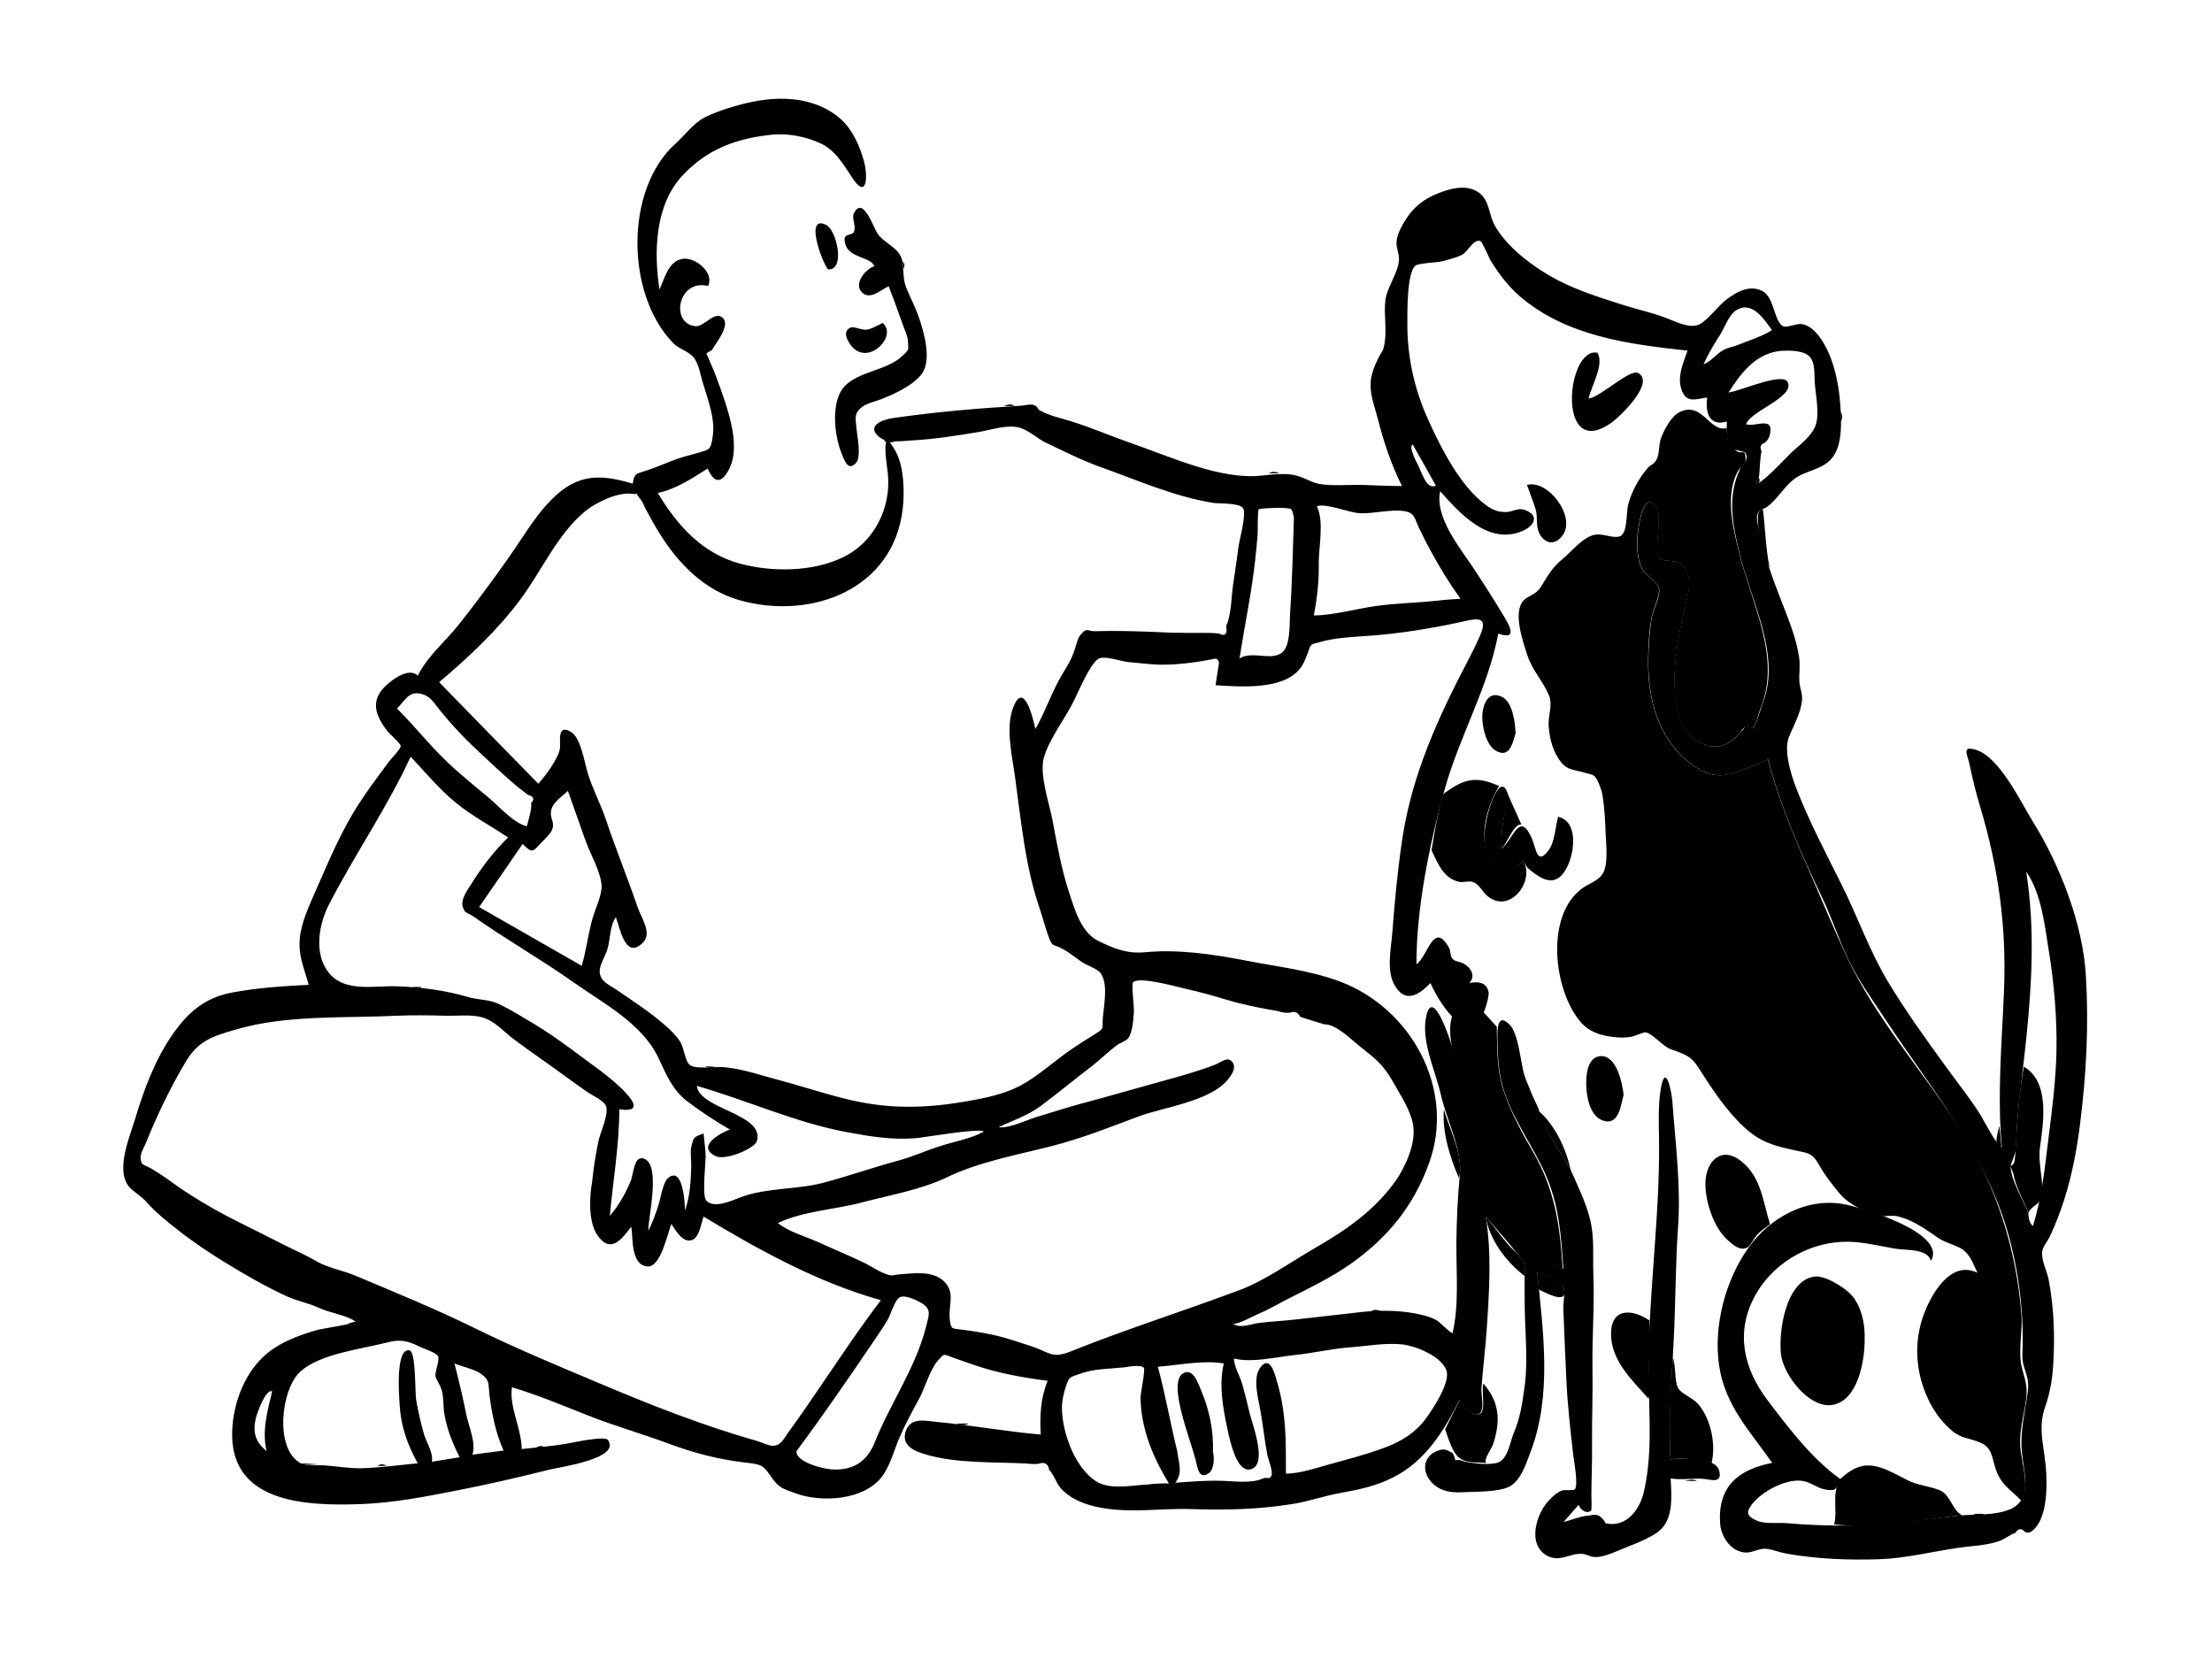 <?xml version="1.0" encoding="utf-8"?>
<!-- Generator: Adobe Illustrator 22.0.1, SVG Export Plug-In . SVG Version: 6.00 Build 0)  -->
<svg version="1.1" xmlns="http://www.w3.org/2000/svg" xmlns:xlink="http://www.w3.org/1999/xlink" x="0px" y="0px"
	viewBox="0 0 1024 768" style="enable-background:new 0 0 1024 768;" xml:space="preserve">
	<g>
		<g transform="translate(-57, -46)">
			<path class="p-b" d="M940,731.2c5.1,2.6,9.9,2.6,15,4.7c5,2,6.3,10.5,10.6,11.5c-19.8,2.1-39.4,6.5-59.5,4.3
			c1.7-7.1-1.4-14.3,2.8-21C920.1,720.1,927.4,724.7,940,731.2z M856.3,244.2c0.3,5,0.6,7,4.2,10.2c2.8,2.5,4.3-1.2,4.6,3.7
			c0.2,2.8-2.8,4.3-3.9,6.6c-5.7,11.4-1.8,26.2,1,37.6c5.7,23.1,19.5,48.2,9.8,71.6c-1,2.4-1.8,7.5-3.7,9.3
			c-2.5-1.3-4.3-0.7-5.5,1.7c-0.7,0.8-1.4,1.6-2.1,2.3c-4.4,4.1-9,5.6-14.9,3.4c-11.7-4.3-13.7-18-13.7-28.7
			c-0.1-11.8,2.4-24.2,5.1-35.7c1.3-5.5,3.3-12-0.4-17.2c-3.5-4.9-7.8-2.2-11.3-4.4c-3.7-2.3,1.6-19.6-2-24.2
			c-6.3-8-8.5,11.6-8.6,15.5c-0.1,4.4,0.1,9.5,2.2,13.4c1.6,3.1,6.9,5.8,7.8,9c0.8,2.9-2.9,10.6-3.4,13.7c-0.9,4.9-1.2,9.8-1.4,14.7
			c-0.9,16.6,1.8,34.1,13.2,47c5,5.7,13.5,12.1,21.5,11.1c7-0.9,14.1-4.7,20.6-7.3c4.4,16.9,11,33.3,18.1,49.3
			c6.1,13.9,11.9,28.1,18.3,41.9c13.6,28.9,35.6,53.6,52.8,80.3c16.6,25.8,25.9,55.5,28.2,86c0.5,7.2-1.6,17.1,0.1,23.8
			c1.6,6.3,3,9.1,1.9,16c-1.1,7.7-3.4,14.7-2.4,22.5c0.8,6.9,4.1,17.2,0.5,23.6c-4.3-4.6-8.6-6.8-11.3-12.9
			c-2.7-6.2-1.6-11.4-7.7-14.1c-5.2-2.3-8.9-1.8-13.4-5.7c-5.5-4.7-9.3-10.4-12-17c-4.7-11.4-5.3-23.7-1.4-35.4
			c3.2-9.4,12.4-26.9,25.3-20.6c-1.9-3.9-3.2-8.2-6.9-10.8c-3.2-2.2-8-3-11.5-5.5c-4-2.8-8.5-5.9-12.9-7.9c-1.7-0.8-3.4-1.2-5.1-1.8
			c-2.1-0.7-6.2-0.2-6.5-0.2c-7.6-1.2-16.1-4.8-20.8-10.4c-3.5-4.2-6.6-8.1-9.3-12.8c-3.5-6.2-4.8-5.8-11.5-7.3
			c-9.7-2.1-15.8-3.6-23.6-10.8c-8.6-8-14.9-17.9-21.2-27.7c-3.7-5.7-6.9-6.1-12.9-8.4c-3.5-1.3-8.3-7.3-11.5-7.7
			c-0.9-0.1-5.3,1.9-6.8,2.1c-2.7,0.4-5,0.4-7.6,0.1c-6.1-0.6-11.5-2.3-15.6-7c-12.6-14.7-16.5-49.4,0.8-61.9
			c3.3-2.4,7.9-3.5,9.8-7.4c2.2-4.5,1.2-13.1,1-17.9c-0.2-5.5-0.5-11.4-1.3-16.8c-0.4-2.5-0.7-3.5-1.7-6c-2-4.9-2.6-4.2-6.7-5.4
			c-5.9-1.7-8.6-1-12.2-6.6c-2.9-4.5-4.2-10.1-4.5-15.4c-0.2-4.9,2-9.5,0.1-13.9c-2.7-6.5-7.7-11.5-10-18.6c-1.9-6-6.7-19.4-1.9-25
			c2.1-2.5,5.9-2.8,8-6.2c3.7-5.8,5.1-9,10.6-13.5c4-3.4,7.9-8.4,12.7-10.4c4.8-2,9.2,1.2,13.1,0.3c4.2-1,3.1-10.7,4.3-15.1
			c1.6-5.9,5-12.1,9-16.7c1.4-1.5,3.1-1.8,4.1-3.9c1.4-2.8,0.9-6.7,2-9.8c1.3-3.6,4.6-9.9,8.2-11.9
			C845,231.2,848.2,246.2,856.3,244.2z M831.4,674.5c1.5,4,0.7,10.5,2.4,14c1.4,2.8,6.9,4.5,9.6,7.8c5.8,7.1,8,18.4,5.9,27.2
			c-7.1-1.8-11.8-2.9-19-1.9C829.5,705.8,830.2,690.4,831.4,674.5z M743.7,686.5c4.8,5.4,7.2,11.7,6.5,18.9c-0.2,2.6-1,6.2-1.8,8.6
			c-0.8,2.7-4.9,7.8-3.3,9.2c-4.5-0.3-9.8,0.3-13-2.7c-2.9-2.6-4.9-9.3-6.1-12.9c2.3-4.5,4.5-9.1,6.8-13.6c1.5,2.3,5.8,8.5,9.4,6.5
			C744.9,699.1,742.7,689.5,743.7,686.5z M913.1,644.5c5.5,5.1,7.4,14.4,7.1,21.6c0.1,9.9-3.3,29.7-16.2,30.4
			c-10.3,0.5-21.4-14.3-22.5-23.4c-1.3-10,2-34,15.2-36.1C901.5,636.2,909.6,641.3,913.1,644.5z M820.6,657.3
			c0.2,6.5,0.3,12.7-0.2,19.2c-0.4,5.4,1,11.8-0.2,17c-7.7-8.6-17.7-17.9-17.4-30.5C803.1,651.1,813,652.1,820.6,657.3z
			 M743.5,514.3l6.4,7c0.2,9.9,0,19.6,3,29.1c3.2,10,8.5,19.7,13.7,28.7c10.2,17.6,12.6,34.2,13.8,54.3
			c-19.2-8.6-29.6-37.9-35.9-56.3c-3.3-9.7-6.8-19.4-10-29.2c-3.1-9.6-8.6-22.2-5-32.4C736.5,520.7,739.5,523.3,743.5,514.3z
			 M863,583.5c9.4,7.4,10.1,18.8,13.4,29.2c-1.9,1.5-4.1,2.9-5.8,4.7c-1.1,1.1-3.6,5.6-4.5,6c-3.3,1.8-6.2-0.5-9.5-3.5
			c-6.4-5.8-10.4-18.2-10.1-26.7C846.9,583.3,854,576.4,863,583.5z M993.9,539.8c12.2,7,9,26.2,7.5,37.1c-1,6.8,1.2,13.8,1,20.2
			c-0.2,7.3-4,5.8-6.4,10.3c-2.1-5.5-6-12.1-6.9-17.9l-1.4-3.7c1.2-0.5,1.8-1.3,1.9-2.5c0.5-2.8,0.5-5.7,0.6-8.5
			C990.9,563.2,991.8,551.4,993.9,539.8z M808.6,552.8c-1.3,5.1-2.3,14.8-9.9,11.8c-6-2.3-7.4-11.8-7.4-17.1
			c0-4.3,0.7-12.3,6.8-12.6C805.5,534.6,808.1,547.8,808.6,552.8z M751,409.9c-5,8.1-8.5,20-6.1,29.5c2.5,10,10.3,12.4,17.2,5.1
			c5.7,9-6,24.9-16.4,16.4c-2.3-1.8-3.8-5.4-6.6-6.5c-2.3-0.9-4.3,0.3-6.7-0.2c-7.2-1.6-9.9-8.7-12.7-14.6c0.8-4.8,1.6-9.6,2.6-14.4
			c0.6-2.5,1.1-5.1,1.7-7.6c1-4.3,0.7-3.8,3.8-5.9C736,406,741.7,405.7,751,409.9z M755.3,414.3l6,13.4c-3.3-0.8-6.9,9.1-9,11
			C751.3,430.5,753.7,422.3,755.3,414.3z M751.9,368.4c5.5,2.3,6.5,12.3,6.7,17.1c-1.5,5.1-2.9,11.6-9.2,8c-4.2-2.4-6-10.2-6.2-14.5
			C743,373.6,745.1,365.5,751.9,368.4z" />
			<g transform="translate(57, 46)">
				<path class="s-b" d="M654,205.8c-2.2,1,2,8.6,2.7,10c1.7,3.6,3.9,11.1,8,9C661.2,218.5,657.6,212.1,654,205.8 M126,644.1
				c-3-1.3-7,10.1-7.6,12.5c-1.5,6.5-0.2,10.9,5,15.1C121.2,662.4,123.8,653.2,126,644.1 M820.3,152.8c-3.7-4.9-9.1-13.9-16.7-9.1
				c-3,1.9-5.3,7.9-7.1,10.9c-2.9,4.6-5.7,9.1-7.9,14.1c3.7-1.5,5.9-4.9,9.3-6.7c2.3-1.2,4.4-1.4,6.6-2.3
				C809.3,157.7,816,155.7,820.3,152.8 M210.4,631.2c2,7.9,3.9,15.8,5.5,23.8c1.1,5.4,4.6,13.1,2.8,18.4c4.8-0.6,9.6-1.3,14.4-1.9
				c-3.6-8.1-5.4-16.8-6.5-25.6c-0.6-5.4,0.2-6.9-3.9-9.9C219.6,633.8,214.1,632.7,210.4,631.2 M183.8,328
				c9.3,9.3,17.3,19.8,27.2,28.4c5.1,4.5,10.3,8.8,15.6,13.2c4.4,3.7,11.5,11.7,17.3,12.9c0.7-3,2.4-7.8,2-10.8
				c1.7-1.7,1.2-3-1.6-3.8c-1.7-1.3-3.3-2.6-5-3.9c-6.4-5.4-12.5-11.2-18.6-16.9c-6.1-5.7-11.7-11.7-16.9-18.1
				c-2.8-3.4-4.4-6.8-8.9-7.8C189.4,319.8,187.6,324.1,183.8,328 M368.7,671.8c-0.3,5,12.1,8.1,15.9,8.4
				c10.2,0.8,16.8-3.6,20.3-12.4c7.3-18.3,18.9-34.4,23.8-53.6c1.4-5.7,2.7-8.3-2.5-11.2c-2.1-1.2-7.6-3.9-9.9-2.3
				c-2.2,1.4-4,7.9-5.4,10.3c-2.2,3.8-4.8,7.3-7.2,11C392.3,638.8,380.9,655.4,368.7,671.8 M221.8,419.9l47.5,27.2
				c2-6.8,2.9-14,4.7-20.9c1.3-4.9,4.7-11.8,4.5-16.1c-0.3-6.4-5.3-14.9-7.5-21.1c-2.7-7.6-5.4-15.3-8.1-22.9
				c-3.7,3.5-7.9,5.9-7.9,10.5c0,2.6,1.7,4.2,0.7,7.2c-0.7,2.1-3.7,4.8-5.2,6.4c-4.2,4.5-4.1,4.7-8.6,0.5
				C235.3,400.4,228.6,410.1,221.8,419.9 M274.1,547.2c0.7-6.5,1.6-12.8,3-19.2c0.9-3.9,4.7-12,3.5-15.8c-0.9-2.7-6.4-5.1-8.6-6.6
				c-6.2-4.3-12.2-8.8-18.4-13.2c-5.4-3.8-10.8-7.6-16.1-11.6c-4.9-3.7-8.6-8.3-14.5-9.9c-5.2-1.4-11.7-0.5-17.1-0.7
				c-7.2-0.2-14.5-0.3-21.7,0c-24.1,1.2-51.1-0.5-74.3,6.2c-11,3.2-18,5-24.1,15.4c-7.1,12-13.1,24.5-18.3,37.4
				c-0.8,1.9-2.5,4.6-2.4,6.7c0.1,3.9,1.5,3,5.3,5.3c4.1,2.4,8.1,5.3,12,8.1c6.7,4.7,15,9.6,22,13.3c8.4,4.4,16.8,8.4,25.3,12.8
				c5.4,2.8,11,5.1,16.3,8.2c5.7,3.4,12.2,4.3,18.4,6.9c19.2,8.1,37.7,15.6,56.5,24.9c18.4,9,36.9,16.7,55.7,24.6
				c24.3,10.3,48.3,19.8,73.6,27c1.9,0.5,5.8,2.4,7.6,2.3c3.9-0.2,4.8-3,7.2-6.3c4.6-6.3,9.1-12.8,13.5-19.3
				c9.6-14,19-28.3,29.3-41.8c-29.3-8.2-56.4-23.2-82.1-38.7c-1.1,3.1-2,9.9-5.5,10.9c-4.3,1.3-7.5-4.7-9.4-7.5
				c-1.8,4.6-5,20-10.9,19.7c-8.1-0.5-6.7-13.3-7.7-18.4c-4.5,6-9.7,12.8-15.8,3.7C272.4,565.5,272.8,554.3,274.1,547.2
				 M613.1,474.2c-3.8-1.2-7.5-2.2-11.2-3.5c-1-2.1-2.6-2.7-4.8-1.9c-1.8,0.2-3.6-0.1-5.4-0.7c-7.7-1.3-16.2-3-23.6-5.2
				c-6.6-2-12.7-3.7-19.4-5.2c-4-0.9-21.6-5.9-24.2-2.9c-0.8,0.9,0.6,11.8,0.4,13.8c-0.3,3.5-0.5,9.2-2.7,12.1
				c-0.8,1.1-4.1,2.3-5.2,3.2c-3.8,2.8-7.3,6.3-11,9.2c-8.2,6.3-16.2,12.9-24.5,19.1c-5.9,4.3-12.7,6.5-19.2,9.6
				c4.7,0.8,13.8-3.7,18.5-5c6.1-1.8,12.1-3.8,18.3-5.5c12.8-3.4,25.9-7.2,38.9-10.8c8-2.2,16.4-4.5,24.2-7.5
				c3.4-1.3,6.1-4.3,8.4-1.2c1.8,2.5-0.4,5.7-1.8,7.5c-8.1,10.6-30.2,13.2-41.9,17.6c-13.3,5-26.4,10.2-40.2,13.7
				c-16,4.1-33.4,7.2-48.3,14.4c-12.4,5.9-26.4,8.2-39.6,11.7c-12.4,3.3-27,3.9-38.7,9.5c5,4,12.5,6.1,18.4,8.7
				c7.2,3.3,14.5,6.3,21.6,9.7c3,1.5,6.2,3.7,9.3,4.9c3.9,1.6,3.4,0.7,7.4,0.4c6.3-0.5,14.7-1.6,19.8,2.9c6.1,5.5,2.2,11.5,3.1,18.2
				c0.6,4.6,0.9,3.9,6.1,4.6c4.7,0.6,9.4,1.4,14.1,2.4c5.7,1.2,11.6,3.3,17.2,5.1c8.7,2.8,9.6,6.1,18.6,2.5
				c25.7-10.3,52.3-18.7,78.2-28.4c11.9-4.5,23.9-13.1,35.1-19.6c14.4-8.3,27.4-17.3,37.2-31.1c4.4-6.3,9.1-17,8.1-24.8
				c-0.8-7-6-14.8-9.4-20.8c-4.3-7.7-8-10.7-14.5-15.8C625.8,481.6,618.8,474.1,613.1,474.2 M326.6,533.6c0.4,3.9-1.9,19.8,0.4,22.2
				c3.8,4.2,13.2-0.7,16.8-1.9c11.8-4.1,25.5-3.2,37.5-6.4c11.6-3.1,23-7.1,34.8-10.3c6.3-1.7,12.2-4.4,18.4-6.4
				c6.9-2.3,14.6-3.5,20.9-6.9c-0.8-2-28.4,2.8-31.5,3c-10.9,0.9-21.2-0.8-31.9-2.8c-23.7-4.4-46-14.7-69.4-21.4
				c1.1,10.8,31.5,12.9,27.8,25.5c-1,3.5-14.6,9.2-19.1,7c-9.1-4.4,2-10.7,6.6-12.3c-6.9-4-13.5-8.3-19.9-13.2
				c-6.8-5.2-9.7-12.6-13.3-20.2c-7.6-15.8-25.5-25.1-39.4-34.9c-15.1-10.7-31.1-19.7-46.2-30.4c-2.7-1.9-3.9-1-4.9-4.5
				c-1-3.7,2.7-8.4,4.5-11.3c4.7-7.5,10.2-14.5,16.5-20.7c-8.1-5.5-16.8-10-24.3-16.2c-7.7-6.3-14-14-20.8-21.2
				c-10.8,23.5-25.9,45.3-37.8,68.4c-4.7,9.1-7.2,22.9,0,31.7c7.5,9.3,21.5,5.7,32.1,6.2c11.2,0.5,21.4,1.8,32.5,5
				c5,1.4,9.5,1,14.3,3.3c5.6,2.7,11.2,6.2,16.5,9.4c10.5,6.3,20.4,14.2,30.3,21.4c4.1,3,26.2,20.5,8.7,17.8
				c0,16.4-2.9,33.1-4.4,49.4c4.2-5,7.1-10,9.6-16c1.5-3.5,1.5-12.6,6.5-10.4c7.5,3.2,1.7,26.9,1.7,33.3c1.9-3.6,3.2-7.4,4.5-11.2
				c1-2.9,2.3-11,4.4-13c7.1-6.5,8.1,11.2,8.1,14.8c2.3-6.5,2.7-13.4,2.9-20.3c0.1-2.7-0.6-6.9,0.1-9.5c1.1-4.4,1-4.1,5.6-5.9
				C326.1,527.7,326.3,530.7,326.6,533.6 M545,671.9c0.6,5.5,2.7,9.6-0.9,14.5c7-0.5,14-1.1,21-0.9c5.7,0.1,14.1,1.4,19.4-1
				c2.2-1,2.9,0.7,4-1.2c1.1-1.8-1.4-7.7-1.7-9.2c-1.4-7.1-2.1-14.4-3.4-21.5c-0.9-4.9-3.5-14.5-0.2-19.2c4.8-6.8,7,2.8,8.2,7
				c4.1,14,3.9,27.4,3.9,41.8c6.2,0,14.4-2.7,20.4-4.4c8.3-2.3,17.2-4.6,25.2-7.6c7.6-2.8,14.3-6.9,19.1-13.4
				c3.6-4.9,11.5-17,9.6-22.4c-2.4-6.6-14-11.2-20.1-12c-8-0.9-16.2,0.7-24.4,1.3c-8.8,0.7-17.3,2.7-25.9,3.6
				c-8.4,0.9-19.7,3.7-27.9,1.6c-0.2,3.4,2.6,7.9,3.6,11.3c1.3,4.5,2.4,9,3.5,13.6c1.1,4.9,8,22.4,1.7,25.9
				c-7.4,4.1-10.9-13.5-11.8-17.8c-2.2-10.2-4.1-20.5-1.8-30.7c-9.4-1.7-20.8,0.8-30.5,1.5C539.5,645.6,541.8,658.9,545,671.9
				 M139.2,677.4c3.3,1.5,7.8,0.7,11.3,1c5.6,0.4,11.2,1.4,16.8,1.3c8.5-0.3,17.5-1.4,26.1-2.3c-4.9-8.8-7.8-17.1-8.4-27.2
				c-0.2-3.6-2.1-26.1,4.5-25.1c3.2,0.5,2.5,19.7,3.2,23.2c0.9,5.1,2.1,10.4,3.5,15.4c1,3.6,4.6,9.1,3.7,13
				c4.3-0.7,8.6-1.4,12.9-2.1c-3.4-6.7-5.8-12.7-7.1-20.1c-0.6-3.6-0.2-8.1-1.4-11.5c-0.7-2.2-2.4-4.2-2.7-6c-0.3-2.1,2-7.2,1.2-9.1
				c-0.8-1.8-6.6-3.5-8.6-4.5c-5.6-2.8-8.9-3.5-15.1-1.9c-12.1,3.1-31.1,5.2-40.1,13.5C130.1,643.1,126.9,670.7,139.2,677.4
				 M666.1,278c3.3-0.4,6.6-0.6,10-0.8c-4.9-6.9-9.4-14.1-13.4-21.5c-2-3.6-3.9-7.3-5.7-11.1c-2.1-4.3-2-7.1-6.5-7.9
				c-6.2-1.2-14.5,1.2-20.9,0.9c-4.9-0.2-16.1-4.9-20-3.2c3.6,7.4,0.7,19,0.9,27c0.1,8-0.8,15.7-2.3,23.5c8.5,0,19.1-2.9,27.7-4.2
				C645.8,279.2,656,279.1,666.1,278 M531.4,687.2c3.3-0.4,6.4-0.5,9.7-0.5c-7.4-12.1-13-25.5-13.1-39.9c0-1.9,2.3-12.7,1.5-13.6
				c-1.5-1.7-7.5-0.4-9.2-0.2c-6.8,0.7-14.3,0.6-20.7,3.1c-4.4,1.7-4.4,0.7-6.2,5.8c-1,3.1-1.8,6.6-1.8,9.8c0,6.5,2,14.1,4.7,20
				c2.6,5.6,6.6,11.6,12.1,14.6C514.9,689.6,523.9,687.6,531.4,687.2 M599,239.4c-1.3-4.8-0.7-3.7-5-4.3c-0.9-0.1-10.7,0.1-11.3,0.7
				c-0.6,0.7-0.4,10.4-0.5,11.6c-0.3,3.8-0.7,7.7-1.1,11.5c-1.7,15.5-4.9,30.5-7.3,45.9c6-3.7,14.6,1.3,19.7-2.7
				c4-3.2,3.4-13.3,3.7-17.8C598.2,269.4,598.5,254.4,599,239.4 M814.2,221.3c-0.5,0.9-1.1,1.7-1.6,2.6c2.1,1.3,14.3-12.2,17-14.7
				c3.6-3.2,9.3-7.6,10.9-12.3c1.9-5.5,0-14.2-0.4-19.8c-0.3-4.1,0.4-9.7-2.9-12.5c-3.1-2.6-10.6-2.5-14.2-2
				c-10.8,1.7-17.4,10.6-22.8,19.1c5.6-0.7,25.1-9.6,27.4-4.8c3.3,7-17.3,13.3-19.3,19.5c4.2,1.5,13.5-4.3,10.9,5.3
				c-0.4,1.3-1.2,2.5-2.3,3.3c-1.9,0.7-2.4,2-1.4,3.9C814.6,212.6,814.8,217.4,814.2,221.3 M939,561.5c0.1,2.3,0.3,4.5,2.1,6.1
				c4.1-13.1,5.4-26.2,7.1-39.8c1.7-13.6,3.5-27.5,3.8-41.1c0.3-15.2-1.1-31.8-3.6-46.9c-1.9-11.8-3.4-26.2-10.4-36.3
				c4,26,2.7,50.6,0.1,76.6c-1.4,13.8-3.4,27.5-4.4,41.4c-0.2,3.7-0.3,7.4-0.6,11c-0.2,2.2-2.3,6.2-2.3,7.3
				C930.6,545.8,936.9,556.1,939,561.5 M727,541.3c3.3,7.6,7.1,15.1,9.1,23.2c2.1,8.6,1.2,16.5,1.5,25.2c0.6,14.4-0.6,28.7-0.4,43.1
				c0.2,12.3-0.3,24.3-0.2,36.4c0.1,7.7-0.3,15.3-0.3,23c0,0,0.3,6.9-0.2,7.2c-2.4,1.6-5-0.7-5.7-2.8l-7,8c3.7-0.9,8.2-2.9,12-3
				c1.5-0.5,2.9-0.5,4.3,0c1.4,0.9,2.5,2.1,3.2,3.6c9.9,2.1,15.9-6.7,17.7-14.6c3.9-17.1,2.5-34.1,2.2-51.4
				c-0.6-37.6,5.4-75,4.8-112.6c-0.1-7.3-0.4-14.5,0.7-21.7c2-13.5,5-1.1,5.5,5.2c1.4,19.1,4,38.9,2.6,58.1
				c-1.2,17.4-1.1,34.9-2,52.3c-0.9,18.5-2.4,36.6-1.5,55.1c5-0.6,20.9-1.6,22.6,5.4c1.5,6.1-4.4,3.8-7.4,3.6
				c-4.9-0.4-9.7,0.7-15.1-0.2c0.4,8.2,1.5,19.2-5.8,24.7c-3.6,2.7-9.6,5.2-13.8,6.8c-4.1,1.6-11.1,5.1-15.4,4.9
				c-3-0.1-4.2-1.8-7.5-1.5c-4.9,0.4-9.2,3.7-14.5,1c-9.9-5.2-5.1-20.3,1.2-26.3c1.6-1.6,3.4-3.3,5.6-4c1-0.4,5.4,0.1,5.8-0.5
				c1.8-2-0.5-13.7-0.7-15.9c-1.3-11.6-2.7-23.5-3.2-35.2c-0.5-11-1-22-1.4-32.9c-0.1-2.4,1-7.3,0-9.4c-1.7-3.5-9-5.7-12.1-7.3
				c2.8,27.7,7,57.4-3.2,83.7c-2,5.2-4.3,12.7-9.5,15.6c-4.9,2.7-16.3,2.4-22.1,2.7c-6.3,0.4-12.4-1.1-15.8-7
				c-2.7-4.6-1.1-10.2,4.5-12.2c3.3-1.2,4-0.4,6.9,1c0.6,1,1.1,2.1,1.3,3.3h2.2c3,1.4,15.2,2.9,18.5,0.7c3.9-2.5,4.7-9.3,6.4-13.3
				c3.1-7.5,3.9-13.5,5-21.5c1.7-12.5,0-27,0-40.1c0-3.7,0-7.3,0-11c0-5.5,0.5-5.5-2.7-9.5c-4.8-6-10.2-12.2-15.3-17.9
				c2.8,16.8,1.6,34.6,0.5,51.4c-0.6,9.4-1.9,19-2.5,28.3c-0.2,2.8,1.8,10.5-1.4,11.7c-3.3,1.3-7.4-4.6-8.7-6.7
				c-7.3,14.5-15.9,28.5-30.9,36c-7.7,3.9-15.7,5.6-24.1,7.1c-7.8,1.4-15,4-22.7,5.2c-15.9,2.5-30.5,2.8-46.5,2.3
				c-15.1-0.5-29.5,2.3-44.6-1.2c-5.9-1.4-11.8-3.9-15.8-8.4c-2.2-2.5-3.2-6.3-5.4-8.6c-0.5-2.9-2.2-3.8-5.2-2.7
				c-1.9,0.1-3.7,0-5.5-0.2c-15.1-0.8-31.9,0.1-46.5-4.2c-5.5-1.6-11.7-4.3-9-11.3c2.4-6.1,9.1-4.2,14.6-3.7
				c15.9,1.5,31.6,4.4,47.7,5.8c-0.5-8.4-0.1-17,3.2-24.9c-11.2-1.4-22.8-3.5-33.4-7.1c-3.3-1.1-6.6-2.3-9.8-3.4
				c-5.4-1.9-4.3-2.4-7.4,0.9c-3.9,4.3-6.3,13.2-9.1,18.3c-3.2,5.8-6.3,11.5-8.9,17.6c-2.5,5.7-4.4,13.4-8.3,18.3
				c-8.5,10.9-28.2,11.8-39.8,7.5c-5.7-2.1-7.7-2.4-11.2-7.5c-3.8-5.6-4.7-5.9-11.7-6.7c-12.5-1.4-24.4-4.5-36.1-8.9
				c-12.4-4.6-25.2-8.2-37.5-13.1c-11.6-4.6-22.8-9.3-34.8-12.9c-1.4,9,4.5,19.2,4.5,28.6c7-0.7,13.5-1.3,20.4-2.4
				c2.5-0.4,18-3.9,19.5-1.8c6.3,8.6-22.4,12.6-26.9,13.7c-14.4,3.6-29.1,7-43.6,9.8c-14.8,2.9-29.2,5.7-44.2,6.2
				c-25.4,0.9-60.5-0.6-59.2-34c0.5-13.1,5.9-27.3,16.2-35.8c6.4-5.3,14.4-8.2,22.3-10.6c2.9-0.9,18.2-3,18.6-4.1
				c-4.3-3.1-11.7-3.9-16.8-6.3c-4.9-2.3-10-3.1-15-5.4c-10-4.6-19.6-10.1-28.8-15.8c-7.3-4.5-14.7-9.4-21.5-14.8
				c-5.4-4.2-10.5-8.3-14.8-13.2c-2.2-2.5-6.2-4.8-8-7c-6.3-7.7,0.3-22.9,3-31.8c3.9-13,9.1-26.9,16.9-38.2
				c7.1-10.4,15-17.4,27.7-19.8c11.7-2.2,23.6-3,35.6-3.6c-2-7.7-4.9-13.1-4.1-21.5c0.7-7.9,4.7-15.8,7.8-23.1
				c5.9-13.4,11.4-26.6,19.4-39c4.4-6.8,9.3-13.3,14.1-19.8c0.8-1.1,5.6-5.9,5.4-7.2c-0.2-1.3-5-5.4-5.8-6.4
				c-5-6.3-8.4-13.1-2.6-19.9c3-3.5,12-10.6,16.3-6.2c4.7-9.4,12.8-15.8,19.1-23.8c7.9-10,15.4-20.1,22.8-30.6
				c7.4-10.4,13.4-21.6,23.1-30c10.9-9.3,21.1-8.5,34.5-4.5c0.8-5.2,1.8-4.5,6.8-6.2c3.8-1.3,7.4-2.8,11.2-4.3
				c3.9-1.6,7.9-2.5,12-3.7c5.4-1.6,6.2-1.1,7.1-8.1c1.1-8.4-2.6-17.3-4.9-25.3c-1.1-3.9-1.9-8.8-4.5-11.4c-2.3-2.4-6.5-3.5-9-6.1
				c-22-22.7-22.4-71.2,1.1-92.3c4.6-4.1,8.3-9.6,14-12.4c6.2-3,14.5-5.5,21.3-6.9c14.1-3,30-2,41.2,7.9c5.5,4.9,8.9,12.7,10.8,19.7
				c1.8,6.7,1.4,17.9-5.4,7.6c-4.3-6.5-8-13.1-15.3-16.3c-6.5-2.9-14.4-4.4-21.5-3.8C341,64,327.5,68.9,316,81.2
				c-12.8,13.6-13.4,35.4-10.7,52.8c2.4-5.1,4.1-13.3,10.9-14.2c5.7-0.8,14.6,6.4,11.6,12.6c-13.8-3.5-17.8,17.3-5.9,18.6
				c3.6,0.4,8.2-6,11.5-4.6c6.2,2.8-2.1,12.4-3.8,15.6c-0.9,0.5-1.7,1.1-2.6,1.6c0.9,2,1.7,4,2.6,6c1.1,2.5,2.1,5.1,3,7.7
				c2.3,6.3,4.6,12.8,6,19.4c1.4,6.7,2.1,14.5-1.2,20.7c-3.6,6.9-7,6-9.8-0.5c-7.3,4.6-14.6,9.5-23.1,11.3c9,15,20.6,28,38,32.7
				c14.8,4,33.4,3.9,47.5-2.8c14.6-6.9,22.7-23,21-39c-0.6-5.2-3.6-23.2,3.6-10.2c3.9,7.1,4.2,18.7,3.3,26.6
				c-4.3,37.5-42.3,51.5-75,42.5c-16.8-4.6-28.9-17-37.9-31.6c-2.1-3.4-4-6.9-5.9-10.4c-0.8-1.4-1.4-3.4-2.4-4.6
				c-3.9-4.8-0.1-2.1-4.2-2.8c-6.5-0.9-16.6,4-21.4,7.9c-13,10.6-20.2,27.6-30.2,41c-10.6,14.3-24.1,26.9-37.6,38.3
				c15.3,15.7,30.6,31.4,45.9,47c3.2-3.5,9.2-11.5,10-16.2c0.5-2.7-1.7-11.8,5.1-7.8c4.6,2.7,6.3,14.3,7.8,19.1
				c2.2,7.3,5.9,14.2,8.4,21.5c4.5,13.5,10,26.8,14.6,40.4c1.9,5.5,7.2,12.4,2.1,17c-7.8,7.1-10.1-6.9-12.1-12.2
				c-2.9,4-2.5,10.4-4,15.1c-0.9,2.8-3.6,7.2-3.5,10c0.2,4.8,4.5,6.2,8.4,8.9c7.3,5,14.7,9.8,21.4,15.6c2.8,2.4,5.3,4.8,7.4,7.9
				c1.8,2.7,2.3,8.8,4.3,10.7c2.6,2.5,12,0.7,17,1.3c8.3,0.9,16.8,3.9,24.9,6c14.3,3.8,29,9.2,44,11.2c14.7,2,28.5,1,43.2-1.6
				c8-1.4,16.6-3.2,23.9-7c8.4-4.4,15.9-11.5,23.8-16.9c3.5-2.4,7.1-4.7,10.7-6.9c4.8-3,3.6-2.4,3.9-7.2c0.4-5.6,2.7-16.3-1-21.2
				c-1.6-2.1-6.3-3.6-8.6-5.1c-3.3-2.2-6.2-4.8-9.7-6.5c-3.8-1.9-3.9-0.4-5.7-5.1c-1.6-4.3-2.7-8.8-4.2-13.2
				c-6.8-19.9-8.5-40.1-11.4-60.8c-1.3-9.6-4.5-22.8-0.9-32.2c5-13.1,9.3,5.2,10.3,9.9c4.8-8.3,7.6-17.4,12.6-25.6
				c2.9-4.8,4.4-7.2,6-12.4c0.7-2.1,0.9-3.9,2.3-5.6c3-3.7,3.4-1.6,6.5-1.7c9.8-0.3,19.3,0,29.1,0.4c5.4,0.3,10.8,0.4,16.2,0.4
				c2.6,0,5.3-0.1,8,0c1.4,0,2.8,0.1,4.3,0.3c2.9,1.4,4,0.2,3.3-3.5c2.5-5.3,2.4-13.8,3.3-19.6c0.9-5.8,1.7-11.7,2.5-17.5
				c0.4-3.1,3.8-14.9,2-17.5c-1.8-2.5-11.1-2-13.8-2.4c-18.3-3-35.3-10.6-52.4-16.7c-8.4-3-16.4-7.1-24.5-10.9
				c-4.2-1.9-8.2-5.9-12.6-7.2c-5.6-1.6-13,0.9-18.6,1.9c-10.6,1.8-20.9,3.4-31.6,4c-3.8,0.2-11,1.3-14.5-1.3c-6.9-5.3,1-8.3,5.5-9
				c19.9-2.9,39.8-4.6,59.9-5.8c0.9-0.1,4.4-0.8,5.5-0.4c2.6,0.8,1.6,1.8,3.1,2.6c2.9,1.6,6.2,2.7,9.9,3.7
				c10.5,2.8,21.1,7.5,31.7,11.2c19,6.6,41.7,17.2,60.7,15.3c4.7-0.5,8.5-1,13.4-0.6c5.7,0.6,9.1,3.5,13.5,4.4
				c5.9,1.1,14.4,0.3,20.6,0.5c5.9,0.2,11.9,0.5,17.8,0.5c-5.2-10.5-8.4-20.3-11.3-31.6c-1.6-6.1-4-11.7-3-18.2
				c0.5-3.1,1.7-5.9,3-8.7c2-4.2,2.6-3.3,3.3-7.9c1-6.3-0.4-13,0.3-19.4c0.8-6.5,5.7-12.3,6.3-18.6c0.3-3.3-1.6-6-1-9.6
				c0.5-3.2,2.4-6.6,4.1-9.3c4-6.3,8.8-9.8,15.5-12.4c5.4-2.1,12.3-3.9,17.7-0.6c5.6,3.4,5.2,10.2,7.8,15.2
				c5.7,10.7,18.9,20.3,29.4,25.8c9.7,5,20.1,8.2,30.4,11.5c6.3,2,12.8,3.4,19,5.7c4.5,1.6,11.7,5.6,16.3,3.2
				c4-2.1,8.6-8.6,12.5-11.5c4.6-3.5,10.7-6.9,16.5-3.9c5.8,3,5.3,14.3,9.8,16.4c1.6,0.7,6.2-1.4,8.3-1.1c3.4,0.5,5.8,2.7,7.9,5.3
				c7.7,9.8,10.1,25.4,10.4,37.5c0.2,6,0,13.6-3.7,18.7c-4.3,6-12.5,6.1-18,10.3c-4.4,3.4-7.5,8.9-12,12.5c-2.8,2.2-3.8,0.5-5,4
				c-0.7,2.2,0.8,6.6,1.2,8.8c2.7,13.4,7.9,25.7,12.8,38.5c2.3,6,4.3,12,5.3,18.4c0.7,4.2-0.1,7.8,0.2,11.8c0.2,2.9,1.5,5.3,1.2,8.3
				c-0.6,6.2-3.9,11.7-6.1,17.2c-2.4,6.2,0.9,17,3.4,23.5c5.9,15.4,14.2,31,21.6,45.9c7.2,14.6,12.6,30.1,21.1,44.1
				c8.2,13.6,17.8,26.9,27.2,39.8c5.2,7.2,10.7,14,15.4,21.5c1,1.6,8,15.2,9.9,14.8c-2.2-23.7,0-48.4,1-72.1
				c1.2-29.7-2.5-56.6-10.9-84.9c-2-6.6-3.7-13.4-5.1-20.2c-1-4.7-3.7-8.6,3-6.6c11,3.4,20.8,24.3,26.4,33.3
				c12.6,20.3,23.1,47.4,24.5,71.2c1.4,23.4,0.2,45.8-2.7,68.8c-1.4,11.4-3.8,24-7.3,34.9c-1.8,5.6-4,11.4-6.5,16.7
				c-1,2.3-3.3,4.8-3.7,7.3c-0.6,3.9,2.3,9.3,3,13.2c2.4,12.7,2.9,25.9,2.1,38.9c-0.4,6.9-1.4,13.1-3.7,19.7
				c-2.9,8.3-1.5,14.7-0.3,23.2c1.3,9.2,2.5,30-7,35.2c-0.7-0.1-1.3-0.1-2-0.2c-1.7-2-3.2-1.8-4.5,0.3c-2.5,0.8-4.9,2.9-7.5,3.8
				c-6,2.1-12.5,2.2-18.8,3.1c-12.3,1.8-24.6,4.9-36.6,5.3c-14.3,0.5-29.2-0.1-43.2-2.6c-2.9-0.5-6.3-1.9-9.2-2.2
				c-3.9-0.4-6.7,2.3-10.7,1.6c-6.3-1-10.2-7.6-10.7-13c-1.3-17.4,8.3-25.3,24.1-28.4c-10.2-14.6-21.9-26.5-24.6-45.2
				c-2.7-18.4,3.1-39.7,13.6-54.4c10.1-14.1,27.2-23.6,45-20c8.2,1.7,47,13.1,39.5,26.1c-1.7-5.9-11.9-4.8-16.8-5.7
				c-8.2-1.4-16.4-3.6-24.7-3.1c-16.4,0.9-32.2,10.5-40.1,25.2c-9.1,16.9-5,33.7,6,48.2c10.1,13.2,20.4,27,33.9,36.6
				c-2.6,4.2-1.7,5.5-6.9,4.7c-3.6-0.5-6.9-3.3-10.5-4c-7.5-1.4-19.2,4.7-23.8,10.8c-2.7,3.6-2.6,5.4,2.4,7.6
				c3.7,1.6,9.6,0.8,13.5,1.1c9.9,0.9,20,1.2,30,1.1c17.2-0.1,33.2-2.8,50.3-4.6c7.6-0.8,15.4,0.1,22.8-2.7
				c10-3.8,7.6-14.8,6.3-23.8c-1.3-8.9,0-15.7,1.4-24.5c0.6-3.8,1.7-8.2,0.9-12.1c-0.9-4.6-2.6-6.6-2.4-11.7
				c0.8-18.1-1.5-37.2-6.3-54.7c-10.4-38-35.9-67.9-57.1-100.2c-6-9.1-12.3-17.7-17.1-27.6c-4.5-9.3-7.6-19.2-12.1-28.6
				c-9.9-20.7-19.3-41.9-25.1-64.2c-6.6,2.6-13.6,6.4-20.6,7.3c-8,1-16.5-5.4-21.5-11.1c-11.4-12.9-14.1-30.4-13.2-47
				c0.3-4.9,0.6-9.9,1.4-14.7c0.6-3.2,4.3-10.8,3.4-13.7c-0.9-3.1-6.2-5.9-7.8-9c-2.1-4-2.3-9.1-2.2-13.4c0.1-4,2.3-23.5,8.6-15.5
				c3.6,4.6-1.7,21.8,2,24.2c3.3,2.1,7.9-0.5,11.3,4.4c3.7,5.2,1.7,11.7,0.4,17.2c-2.7,11.5-5.2,23.9-5.1,35.7
				c0.1,10.8,2,24.3,13.7,28.7c5.9,2.2,10.4,0.7,14.9-3.4c1-1.2,2-2.3,3.1-3.4c1-1.7,2.5-1.9,4.5-0.6c1.5-1.2,3.7-9.3,4.4-11.1
				c9.1-22.3-5.2-47.9-10.5-69.8c-3.2-13.4-6-26.8,0.5-39.7c1.1-2.1,4-3.9,2.2-6.9c-0.5-0.8-4.8-1.2-5.9-2.1
				c-3.4-3-2.7-8.6-2.7-12.5c-7.8,2.4-10.1-3.7-9.1-11.1c-5.8,0.9-9.9,2.7-12-4c-1.9-6,1-12.1,2.9-17.7c-27-2.9-56.1-6.6-77.7-25.2
				c-5.3-4.6-9.7-10.4-13.4-16.4c-0.7-1.1-3.8-8.7-4.8-9.1c-3.1-1.2-5.7,4.8-8.4,6.3c-2.4,1.3-5.9,2.1-8.6,2.9
				c-2.5,0.8-11.5,0.9-13.1,2.2c-4,3.3-3.7,22.4-3.7,26.8c-0.1,15.3,3.3,30.5,9.6,44.4c5.9,13.1,15,31.1,26.9,39.7
				c3,2.2,5.7,3.3,9.5,3.1c2.7-0.1,5.4-2,8.2-1c7.2,2.5,4.6,7.5-0.9,9.8c-15.7,6.7-29-8.1-38.1-18.4c-2.7,12.3,9.7,26.8,16.2,36.8
				c4.2,6.4,8.3,12.8,12.2,19.3c2.9,4.7,8.5,13.4-1.5,9.8c-4.8,25.4-18.1,47.7-24.9,72.4c-7,25.4-13,54.3-13,80.7
				c5.3-3.7,8-20.5,15.1-7.6c0.8,1.4,0.5,3.7,1.5,4.9c1.4,1.7,3.1,1.2,5.3,2.4c3.4,1.9,5.6,5.7,2.6,9c3.9-0.9,8.1-0.4,8.9,4.2
				c0.5,2.6-3.4,14.7-6.2,15.7c-8.7,3-18.4-14.4-20.7-19.9c-5.4,5.5-11.7,9.7-16.7,0.8c-3.7-6.6-1.6-16.5-1-23.7
				c1.1-14.4,2.4-28.5,4.5-42.8c3.9-26.8,13.8-50.6,26-74.8c3.4-6.6,7.1-13.4,10.1-20.2c4.5-10.2-2.5-7.8-9.5-6.3
				c-13.5,2.9-27.7,5.2-41.4,6.2c-7.1,0.5-16.3,0.9-23.1,2.9c-4.8,1.4-4,0.4-5.9,5.6c-0.9,2.3-1.8,4.8-3.4,6.7
				c-7.8,10.1-28,8.4-39.1,7.7c0.7-4.3,1.3-8.5,2-12.8c-8.6,2-18.8,3.4-27.6,3.3c-4.8-0.1-9.8-0.8-14.6-1.2
				c-3.5-0.3-10.1-2.8-13.4-1.8c-3.8,1.1-9.6,14.9-11.8,19.4c-4.1,8.4-11.4,17.6-14,26.4c-2.3,7.8,2.4,21.3,3.9,29
				c2.1,11.2,4.1,22.5,7.6,33.3c2.6,7.9,5.6,18.8,13.5,22.7c7.9,3.9,13.6,6.1,22.1,5.3c15-1.4,31,0.9,45.9,3.8
				c15.3,3,29.3,4.4,43.8,9.7c32.9,12.2,53.9,49.7,41.5,84c-7.1,19.8-18.9,34.4-36.2,46.7c-8.8,6.2-19.2,11.3-28.8,16.1
				c-4.4,2.2-8.8,4.9-13.3,6.8c-3.3,1.4-9,4.7-12.5,5.1c4,1.9,7.5,0.1,11.6-0.5c5.9-0.8,11.8-1,17.7-1.7c9.1-1.1,18.2-2,27.3-3.1
				c7.8-1,16.6-1.3,24.4-0.2c3.7,0.5,9.4,1.6,12.7,3.4c2.6,1.4,5,4.7,7.9,6.3c3.1-12.8,1.7-28.5,1.8-41.6
				c0.1-10.7,0.6-21.2,1.6-31.8c1.1-11.9-6.2-25.4-8.8-37.1c-2.5-10.9-9.2-24.7-6.8-36.1c3.1-14.4,11.3,11.4,12.4,15.1
				c3.5,11.5,7.6,22.8,11.5,34.2c4.6,13.6,9.3,26.7,16,39.4c5.6,10.6,12,23,23.6,28.1c-1-15.6-2-30-8.5-44.3
				c-6.1-13.6-15.5-25.7-19.6-40.3c-2-7.2-2.3-14.6-2.4-22.1c-0.1-5,0.2-11.8,5.6-6.4c4.3,4.3,5.1,18,7,23.8
				c0.9,2.8,2.2,5.3,3.2,8.1c0.4,1.2,3.5,7.2,3.5,8C715.3,523.6,722.2,532.6,727,541.3" />
				<path class="s-b" d="M396.5,198.4c0.3,3.6,2.4,13.1-0.3,16c-3.6,3.8-5.3-1.1-6.8-5c-3.2-8.1-4.9-23.8,1.6-30.6
				c6.7-7.1,19.9-7.2,27-14.3c2.9-2.8,2.6-2.2,2.3-6.6c-0.1-2.5-1.8-5.8-2.5-8c-2-5.8-4.2-11.6-6.4-17.4c-3.7,1.7-9,6.9-12.7,2.5
				c-3.4-4,2.2-10.6,6.1-11.8c-2-4.5-11.6-3.6-13.5-10.2c-1.6-5.7,3-3.4,4-5.7c1.2-2.6-1.2-6.2,0-8.6c4.3-8.4,9.1,7.1,11.2,9.8
				c4,5.2,10.9,6.3,11.5,14.1c0.4,4.8,0,7,2,11.7c1.8,4.3,4,8.5,5.5,13c2.3,6.7,5.8,19,1.4,25.5c-3.8,5.5-13,9.7-19,12
				c-3,1.2-7.1,1.9-9.6,4.2C395.2,192,396.2,193.9,396.5,198.4" />
				<path class="s-b" d="M707.1,401.7c-0.7-1.1-1.4-2.1-2-3.2c-4.7,5.1-10,7.1-14.8,0.7c-4.9-6.6-3.1-16.5-1.2-23.7
				c1-3.7,6-18.4,9.2-7.2c0.7,2.5-1.7,7.9-2.1,10.4c-0.8,4.7-1.5,9.3-0.9,14.1c5.5-5,8.3-17.5,13.9-4.5c2,4.7,2.3,12.5,7.7,5.3
				c2.9-3.8,3.1-10.9,4.4-15.5c9.3,2.2,7.6,15.9,4.5,22.6C720.9,411.3,714.2,407.9,707.1,401.7" />
				<path class="s-b" d="M739.5,163.3c3.3,5.5-2.9,15.5-4.1,21.2c5.5-0.6,19.2-14,23-11.8c8,4.6-8.9,20.5-12.2,22.8
				C720.3,214.3,725,160.3,739.5,163.3" />
				<path class="s-b" d="M706.9,224.5c9.7-2.7,22.8,14.7,16.5,23.3c-4.5,6.2-10.1,2.6-11.5-2.8c-0.7-2.8-0.1-6.1-1-9.2
				C709.7,232,708.2,228.3,706.9,224.5" />
				<path class="s-b" d="M408.6,149.5c7.4,6.2-7.7,21.3-15.3,9.5c-2.1-3.3-2.5-6.2,0.6-7.4c1.6-0.6,5.2,1.4,7.4,1
				C403.8,152.2,406.5,150.5,408.6,149.5" />
				<path class="s-b" d="M383.3,124.7c-2.9-3.6-10.9-25.5-0.9-20.6C387.4,106.5,391.5,125.3,383.3,124.7" />
				<path class="s-b"
					d="M712.4,597c-0.3-2.8-0.6-5.5-0.8-8.3c3.7,1.9,11.1,3.7,12.3,7.9C726.3,604.5,715.1,598.2,712.4,597" />
				<path class="s-b" d="M819.2,262.8c-2.2-3-9-27.7-3.1-27.1C817.2,244.6,817.4,253.9,819.2,262.8" />
				<path class="s-b" d="M727,541.3c-4.8-8.7-11.7-17.7-14.9-27.1C719.5,520.1,725.2,532.2,727,541.3" />
				<path class="s-b" d="M925.6,521.2c0.3,3.1,0.6,6.3,0.9,9.4C922.1,531.8,925.4,522.3,925.6,521.2" />
				<path class="s-b" d="M712.2,514.2c-2.1-2.3-3-5-3.5-8C709.9,508.9,711,511.6,712.2,514.2" />
				<path class="s-b" d="M737.3,656.2c0.1-2.8,0.2-5.6,0.2-8.4C737.4,650.7,737.4,653.4,737.3,656.2" />
				<path class="s-b" d="M409.2,203.4c1.9,0.2,3.7,0.5,5.6,0.7C413.3,204.8,409.8,205.7,409.2,203.4" />
				<path class="s-b" d="M779.8,685.5c1.9-0.3,3.9-1,5.8,0.1C783.6,685.6,781.7,685.6,779.8,685.5" />
				<path class="s-b" d="M724.5,622.5c0,2.1,0.1,4.1,0.1,6.2C724.6,626.6,724.6,624.5,724.5,622.5" />
				<path class="s-b" d="M764.5,590.3c-0.1,2.2-0.2,4.4-0.4,6.6C764.2,594.7,764.4,592.5,764.5,590.3" />
				<path class="s-b" d="M738.2,598.9c-0.1-1.9-0.2-3.8-0.3-5.8C738,595.1,738.1,597,738.2,598.9" />
				<path class="s-b" d="M795.6,615.9c-0.1,1.7-0.2,3.4-0.3,5.1C795.4,619.3,795.5,617.6,795.6,615.9" />
				<path class="s-b" d="M448.5,659c-1.9,0.9-3.8,1-5.6,0C444.7,659,446.6,659,448.5,659" />
				<path class="s-b" d="M641,142.8c0,1.7,0.1,3.4,0.1,5.1C641,146.2,641,144.5,641,142.8" />
				<path class="s-b" d="M454.2,188.9c-1.9,0.1-3.9,0.3-5.8,0.4C450.3,189.2,452.3,189,454.2,188.9" />
				<path class="s-b" d="M852.1,195.4c0-1.7,0-3.3,0-5C853,192.1,853,193.7,852.1,195.4" />
				<path class="s-b" d="M396.5,198.4c-0.1-1.8-0.2-3.5-0.3-5.3C396.3,194.9,396.4,196.7,396.5,198.4" />
				<path class="s-b" d="M869.8,721.6c1.3,0,2.6,0,3.9,0C872.4,721.7,871.1,721.6,869.8,721.6" />
				<path class="s-b" d="M357.7,46.3c-1.7,0.1-3.4,0.3-5.1,0.4C354.3,46.6,356,46.4,357.7,46.3" />
				<path class="s-b" d="M526.5,699.6c1.1,0,2.2,0,3.3,0C528.7,699.6,527.6,699.6,526.5,699.6" />
				<path class="s-b" d="M697.4,236.8c-1.7-0.2-3.3-0.3-5-0.5C694,236.5,695.7,236.6,697.4,236.8" />
				<path class="s-b" d="M773.4,696.7c0.1-1.4,0.2-2.8,0.3-4.1C773.6,693.9,773.5,695.3,773.4,696.7" />
				<path class="s-b" d="M592.3,219.1c-1.6,0-3.3,0-4.9,0C589,218.1,590.7,218.4,592.3,219.1" />
				<path class="s-b" d="M372.5,46.8c-1.7-0.1-3.4,0.8-4.9-0.5C369.2,46.4,370.9,46.6,372.5,46.8" />
				<path class="s-b" d="M327.7,209.5c-1.6,0.1-3.2,0.3-4.8,0.4C324.5,209.8,326.1,209.7,327.7,209.5" />
				<path class="s-b" d="M427.9,657.6c-1.7,0.2-3.4,0.3-5,0.5C424.6,657.9,426.3,657.8,427.9,657.6" />
				<path class="s-b" d="M469.7,187.9c-1.6,0-3.3,0.1-4.9,0.1C466.4,187.3,468,186.7,469.7,187.9" />
				<path class="s-b" d="M737.2,635c0-1.4,0-2.8,0-4.2C737.2,632.1,737.2,633.6,737.2,635" />
				<path class="s-b" d="M926.2,514.8c-0.2,1.7-0.4,3.4-0.5,5.1C925.9,518.2,926.1,516.5,926.2,514.8" />
				<path class="s-b" d="M714.2,625.2c-0.1-1.5-0.2-2.9-0.4-4.4C713.9,622.3,714,623.8,714.2,625.2" />
				<path class="s-b" d="M164.4,611.8c-0.3,1.5-1.4,1.7-3.2,0.9L164.4,611.8z" />
				<path class="s-b" d="M775.2,612.5c-0.1-1.3-0.2-2.5-0.3-3.8C775,609.9,775.1,611.2,775.2,612.5" />
				<path class="s-b" d="M432.7,190.9c-1.4,0.2-2.8,0.4-4.1,0.6C430,191.3,431.3,191.1,432.7,190.9" />
				<path class="s-b" d="M723.7,601.7c0,1.2,0,2.5,0,3.7C723.7,604.2,723.7,602.9,723.7,601.7" />
				<path class="s-b" d="M640.7,155.1c0,1.2,0,2.4,0,3.5C640.7,157.4,640.7,156.3,640.7,155.1" />
				<path class="s-b" d="M139.1,430.8c-0.1,1.2-0.3,2.5-0.4,3.7C138.8,433.2,138.9,432,139.1,430.8" />
				<path class="s-b" d="M963,516c-0.1-1.2-0.1-2.3-0.2-3.5C962.9,513.7,962.9,514.8,963,516" />
				<path class="s-b" d="M252.6,670.2c-1.4,0-2.8,0-4.3-0.1C249.8,669.1,251.2,669.3,252.6,670.2" />
				<path class="s-b" d="M418.1,124.4c0-1.2,0-2.3-0.1-3.5C418.8,122.1,419,123.3,418.1,124.4" />
				<path class="s-b" d="M304.7,109.6c0.1-1.2,0.2-2.3,0.3-3.5C304.9,107.3,304.8,108.4,304.7,109.6" />
				<path class="s-b" d="M774.3,513.9c0-1.3-0.1-2.5-0.1-3.8C774.2,511.4,774.3,512.6,774.3,513.9" />
				<path class="s-b" d="M765.2,579.7c0,1.2-0.1,2.4-0.1,3.6C765.1,582.1,765.2,580.9,765.2,579.7" />
				<path class="s-b" d="M601.6,695.5c0.9,0,1.8,0,2.7,0C603.4,695.5,602.5,695.5,601.6,695.5" />
				<path class="s-b" d="M168.3,696.1c0.9,0,1.8,0,2.7,0.1C170.1,696.1,169.2,696.1,168.3,696.1" />
				<path class="s-b" d="M705.8,590.7c-8.7-6.7-16.2-16.7-18-27.4c3.7,4.2,6.9,8.9,10.6,13.1c1.5,1.7,3.3,3.1,4.7,4.8
				C706.4,585.1,705.8,585.3,705.8,590.7" />
				<path class="s-b" d="M675.4,545.4c-4.2-9.6-7.8-21.2-7-31.8C671.2,523.3,677.8,535.3,675.4,545.4" />
				<path class="s-b" d="M689.3,601.8c-0.1,2.8-0.1,5.6-0.2,8.3C689.2,607.3,689.3,604.6,689.3,601.8" />
				<path class="s-b" d="M139.2,677.4c2.8,0.2,5.7,0.3,8.5,0.5C144.9,677.9,142,678.6,139.2,677.4" />
				<path class="s-b" d="M689.3,592.6c0,2.4,0,4.7,0,7.1C689.3,597.3,689.3,595,689.3,592.6" />
				<path class="s-b" d="M572.5,317.5c-1.6-0.1-3.2-0.2-4.8-0.3C569.3,317.4,570.9,317.5,572.5,317.5" />
				<path class="s-b" d="M598.5,258.5c0-1.9,0-3.8,0-5.8C598.5,254.7,598.5,256.6,598.5,258.5" />
				<path class="s-b" d="M564.2,306.8c-0.1-1.4-0.8-2-2.2-2C564.7,303.3,565.5,304,564.2,306.8" />
				<path class="s-b" d="M645.7,413.9c0.1-1.7,0.2-3.4,0.3-5.1C645.9,410.5,645.8,412.2,645.7,413.9" />
				<path class="s-b" d="M179.6,678.6c1.9-0.1,3.8-0.3,5.8-0.4C183.4,678.3,181.5,678.5,179.6,678.6" />
				<path class="s-b" d="M582.4,446l5.7,0C586.2,446,584.3,446,582.4,446" />
				<path class="s-b" d="M636.9,237.3c-1.3,0-2.7,0-4,0C634.3,237.3,635.6,237.3,636.9,237.3" />
				<path class="s-b" d="M913.6,700.8c1.7,0,3.3,0,5,0C916.9,701.8,915.2,701.8,913.6,700.8" />
				<path class="s-b" d="M215,470.5c-1.1,0-2.3,0.1-3.4,0.1C212.8,470.6,213.9,470.5,215,470.5" />
				<path class="s-b" d="M814.2,221.3c1.1,1-0.3,3.4-1.6,2.6C813.1,223,813.7,222.1,814.2,221.3" />
				<path class="s-b" d="M292.7,574.8c0-1.5,0.1-2.9,0.1-4.4C292.8,571.9,292.7,573.3,292.7,574.8" />
				<path class="s-b" d="M674.1,575.6c0.1-1.5,0.2-3,0.2-4.6C674.2,572.5,674.1,574.1,674.1,575.6" />
				<path class="s-b" d="M940.2,417.2c0.1,1.5,0.1,3,0.2,4.6C940.3,420.2,940.3,418.7,940.2,417.2" />
				<path class="s-b" d="M426.3,589.5c1.7,0.1,3.4,0.3,5.1,0.4C429.7,589.8,428,589.7,426.3,589.5" />
				<path class="s-b" d="M659.9,472.8c0.1-1.5,0.2-3,0.3-4.5C660.1,469.8,660,471.3,659.9,472.8" />
				<path class="s-b" d="M363.9,501.6c1.7,0.2,3.4,0.3,5.1,0.5C367.3,501.9,365.6,501.7,363.9,501.6" />
				<path class="s-b" d="M514.2,633.8c-1.1,0-2.2,0-3.3,0C512,633.8,513.1,633.8,514.2,633.8" />
				<path class="s-b" d="M610.6,264.2c-0.1,1.4-0.1,2.8-0.2,4.2C610.5,267,610.5,265.6,610.6,264.2" />
				<path class="s-b" d="M634.8,607c1.7-1.2,3.3-0.4,5,0.1C638.1,607,636.5,607,634.8,607" />
				<path class="s-b" d="M438.3,202.7c-1.1,0-2.2-0.1-3.3-0.1C436.1,202.6,437.2,202.6,438.3,202.7" />
				<path class="s-b" d="M706.3,632.9c-0.1-1.4-0.2-2.8-0.3-4.2C706.1,630.1,706.2,631.5,706.3,632.9" />
				<path class="s-b" d="M615.8,474.1c-0.9,0-1.8,0-2.7,0C614,474.2,614.9,474.1,615.8,474.1" />
				<path class="s-b" d="M654.2,525.2c0-1.2,0-2.3,0-3.5C654.2,522.9,654.2,524.1,654.2,525.2" />
				<path class="s-b" d="M595.9,611.3c1.4-0.2,2.7-0.4,4.1-0.5C598.6,610.9,597.3,611.1,595.9,611.3" />
				<path class="s-b" d="M536.9,440.6c1.5,0,3,0,4.4,0C539.9,441.4,538.4,441.3,536.9,440.6" />
				<path class="s-b" d="M613.5,297c-0.9,0-1.7,0-2.6,0C611.8,296.9,612.6,297,613.5,297" />
				<path class="s-b" d="M361.1,514.6c-0.9,0-1.8,0-2.6,0C359.3,514.6,360.2,514.6,361.1,514.6" />
				<path class="s-b" d="M190.9,456.9c1.5,0,2.9,0,4.4,0C193.9,457.7,192.4,457.8,190.9,456.9" />
				<path class="s-b" d="M940.4,459.3c-0.1,1.1-0.2,2.3-0.3,3.4C940.2,461.5,940.3,460.4,940.4,459.3" />
				<path class="s-b" d="M564.8,640.2c0.1-1.2,0.3-2.5,0.4-3.7C565.1,637.7,565,638.9,564.8,640.2" />
				<path class="s-b" d="M326.3,493.7c1.5,0,3,0,4.5,0.1C329.3,494.8,327.8,494.2,326.3,493.7" />
				<path class="s-b" d="M666.1,278c1.4-0.2,2.9-0.3,4.3-0.5C669,277.7,667.6,277.8,666.1,278" />
				<path class="s-b" d="M545,671.9c0.1,1.3,0.3,2.6,0.4,3.9C545.3,674.4,545.1,673.1,545,671.9" />
				<path class="s-b" d="M674.1,586.9c0-1.2,0-2.4,0-3.6C674.1,584.5,674.1,585.7,674.1,586.9" />
				<path class="s-b" d="M148.5,678.1c1.4,0.2,2.8,0.4,4.2,0.6C151.3,678.4,149.9,678.3,148.5,678.1" />
				<path class="s-b" d="M174.8,678.6c1.4-1.1,2.8-0.8,4.2-0.1C177.6,678.6,176.2,678.6,174.8,678.6" />
				<path class="s-b" d="M427.9,512.7c1.4-0.2,2.7-0.3,4.1-0.5C430.6,512.4,429.2,512.6,427.9,512.7" />
				<path class="s-b" d="M580.3,685c1.4-0.2,2.8-0.4,4.2-0.6C583.1,684.6,581.7,684.8,580.3,685" />
				<path class="s-b" d="M531.4,687.2c1.4-0.2,2.9-0.4,4.3-0.5C534.3,686.8,532.8,687,531.4,687.2" />
				<path class="s-b" d="M609.9,272.8c-0.1,1.2-0.1,2.3-0.2,3.4C609.8,275.1,609.8,273.9,609.9,272.8" />
				<path class="s-b" d="M274.1,547.2c0.1-1.2,0.3-2.4,0.4-3.7C274.4,544.8,274.2,546,274.1,547.2" />
				<path class="s-b" d="M598.9,243c0-1.2,0.1-2.4,0.1-3.6C599,240.6,598.9,241.8,598.9,243" />
				<path class="s-b" d="M326.6,533.6c0.1,1.2,0.3,2.4,0.4,3.7C326.8,536.1,326.7,534.9,326.6,533.6" />
				<path class="s-b" d="M331.3,493.8c1.4,0.2,2.9,0.3,4.3,0.5C334.2,494.1,332.8,493.9,331.3,493.8" />
				<path class="s-b" d="M561.5,672.2c0.8,2.4,0.5,8-1.8,9.7c-4.9,3.5-5.3-2.9-6.3-6.4c-2.7-9.7-7-20.5-8.1-30.4
				c-0.3-3.1-0.5-8.8,3.5-9.8c3.9-1,5.9,5.2,7.2,8.3C559.8,652.4,561.9,662.6,561.5,672.2" />
				<path class="s-b" d="M561.5,672.2c0.1-1.3,0.1-2.5,0.2-3.7C561.6,669.7,561.6,670.9,561.5,672.2" />
			</g>
		</g>
	</g>
</svg>